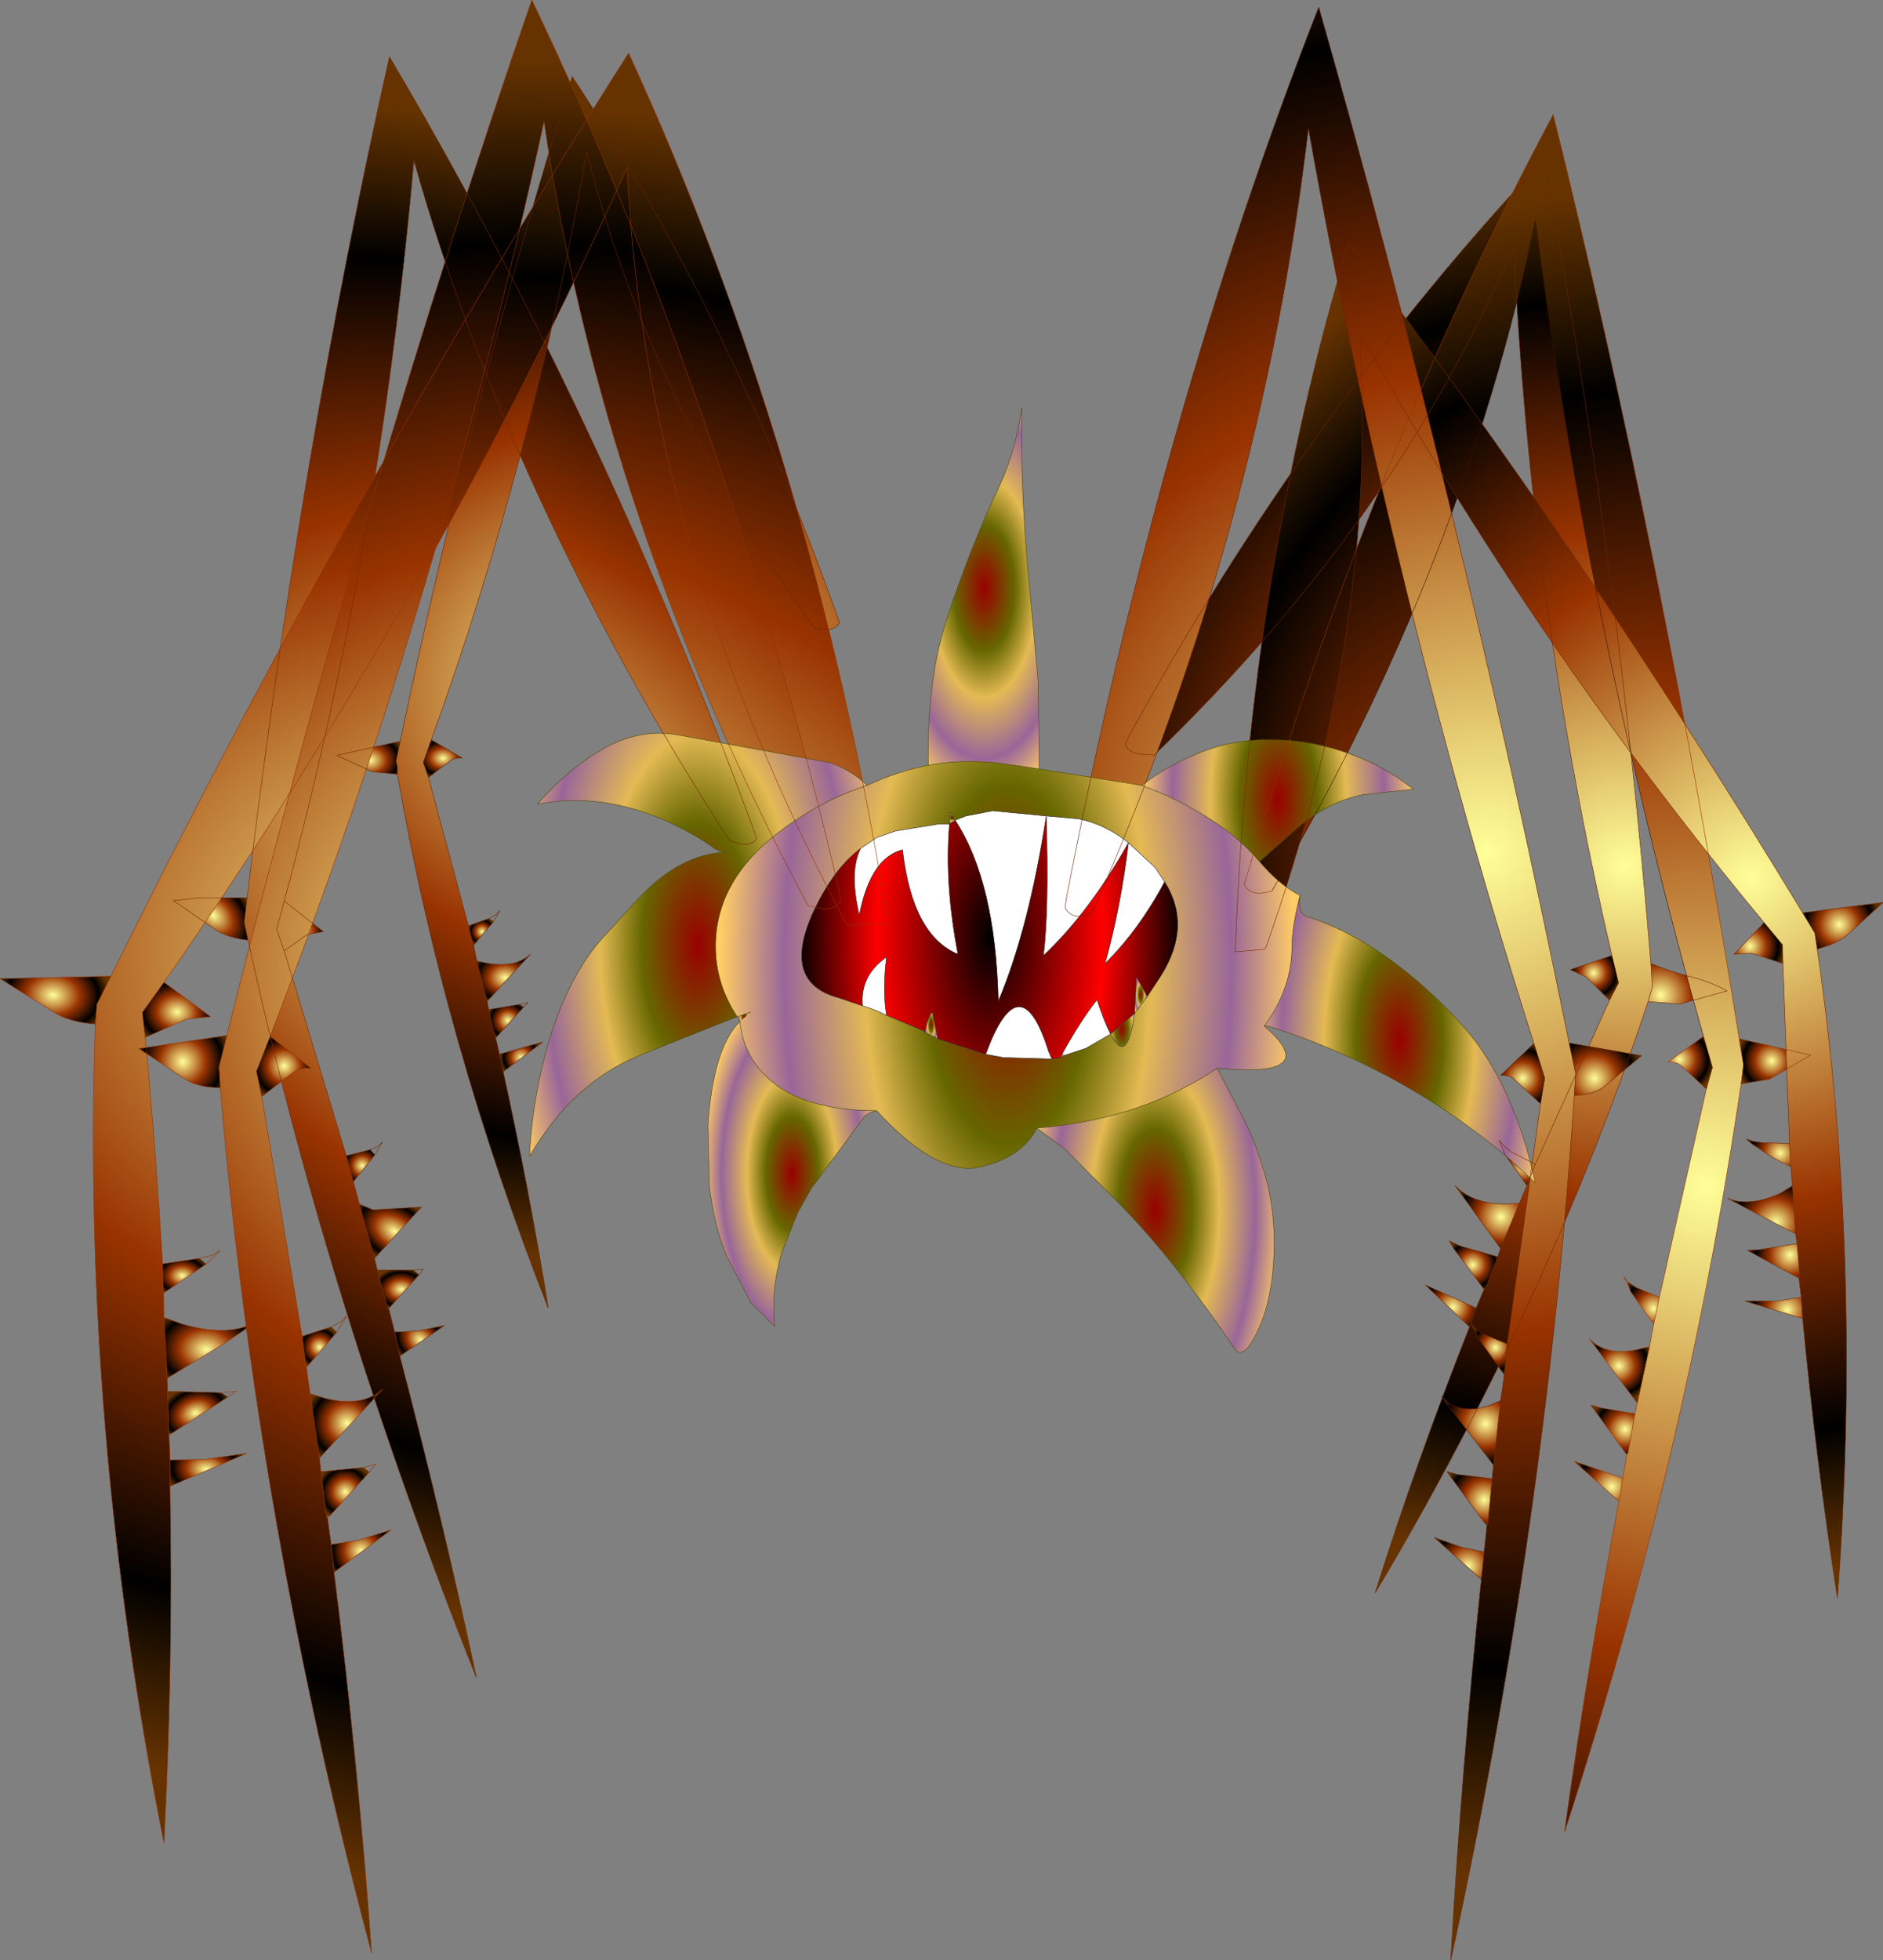 <svg xmlns="http://www.w3.org/2000/svg" viewBox="-0.2 -0.1 200.4 208.5" width="200.4" height="208.5"><rect x="-0.2" y="-0.1" width="200.4" height="208.5" fill="#808080" stroke="none"/><defs><radialGradient gradientUnits="userSpaceOnUse" r="819.2" cx="0" cy="0" spreadMethod="pad" gradientTransform="matrix(.006 .001 .001 .006 22.5 97.25)" id="a"><stop offset="0" stop-color="#ff9"/><stop offset=".431" stop-color="#930"/><stop offset=".737"/><stop offset=".922" stop-color="#630"/></radialGradient><radialGradient gradientUnits="userSpaceOnUse" r="819.2" cx="0" cy="0" spreadMethod="pad" gradientTransform="matrix(.004 0 .001 .004 31.75 98.6)" id="b"><stop offset="0" stop-color="#ff9"/><stop offset=".431" stop-color="#930"/><stop offset=".737"/><stop offset=".922" stop-color="#630"/></radialGradient><radialGradient gradientUnits="userSpaceOnUse" r="819.2" cx="0" cy="0" spreadMethod="pad" gradientTransform="matrix(.003 0 0 .003 38.35 123.9)" id="c"><stop offset="0" stop-color="#ff9"/><stop offset=".431" stop-color="#930"/><stop offset=".737"/><stop offset=".922" stop-color="#630"/></radialGradient><radialGradient gradientUnits="userSpaceOnUse" r="819.2" cx="0" cy="0" spreadMethod="pad" gradientTransform="matrix(.006 .001 .001 .005 41.8 130.9)" id="d"><stop offset="0" stop-color="#ff9"/><stop offset=".431" stop-color="#930"/><stop offset=".737"/><stop offset=".922" stop-color="#630"/></radialGradient><radialGradient gradientUnits="userSpaceOnUse" r="819.2" cx="0" cy="0" spreadMethod="pad" gradientTransform="matrix(.004 0 0 .003 42.5 137.05)" id="e"><stop offset="0" stop-color="#ff9"/><stop offset=".431" stop-color="#930"/><stop offset=".737"/><stop offset=".922" stop-color="#630"/></radialGradient><radialGradient gradientUnits="userSpaceOnUse" r="819.2" cx="0" cy="0" spreadMethod="pad" gradientTransform="matrix(.004 0 .001 .004 44.55 142.45)" id="f"><stop offset="0" stop-color="#ff9"/><stop offset=".431" stop-color="#930"/><stop offset=".737"/><stop offset=".922" stop-color="#630"/></radialGradient><radialGradient gradientUnits="userSpaceOnUse" r="819.2" cx="0" cy="0" spreadMethod="pad" gradientTransform="matrix(.11 .011 .015 .108 52.95 92.9)" id="g"><stop offset="0" stop-color="#ff9"/><stop offset=".431" stop-color="#930"/><stop offset=".737"/><stop offset=".922" stop-color="#630"/></radialGradient><radialGradient gradientUnits="userSpaceOnUse" r="819.2" cx="0" cy="0" spreadMethod="pad" gradientTransform="matrix(.093 -.007 .006 .08 65.5 73.1)" id="h"><stop offset="0" stop-color="#ff9"/><stop offset=".431" stop-color="#930"/><stop offset=".737"/><stop offset=".922" stop-color="#630"/></radialGradient><radialGradient gradientUnits="userSpaceOnUse" r="819.2" cx="0" cy="0" spreadMethod="pad" gradientTransform="matrix(.005 0 0 .004 39.2 80.75)" id="i"><stop offset="0" stop-color="#ff9"/><stop offset=".431" stop-color="#930"/><stop offset=".737"/><stop offset=".922" stop-color="#630"/></radialGradient><radialGradient gradientUnits="userSpaceOnUse" r="819.2" cx="0" cy="0" spreadMethod="pad" gradientTransform="matrix(.004 0 0 .003 46.95 80.55)" id="j"><stop offset="0" stop-color="#ff9"/><stop offset=".431" stop-color="#930"/><stop offset=".737"/><stop offset=".922" stop-color="#630"/></radialGradient><radialGradient gradientUnits="userSpaceOnUse" r="819.2" cx="0" cy="0" spreadMethod="pad" gradientTransform="matrix(.002 0 0 .002 51.1 99)" id="k"><stop offset="0" stop-color="#ff9"/><stop offset=".431" stop-color="#930"/><stop offset=".737"/><stop offset=".922" stop-color="#630"/></radialGradient><radialGradient gradientUnits="userSpaceOnUse" r="819.2" cx="0" cy="0" spreadMethod="pad" gradientTransform="matrix(.005 0 0 .004 53.55 103.9)" id="l"><stop offset="0" stop-color="#ff9"/><stop offset=".431" stop-color="#930"/><stop offset=".737"/><stop offset=".922" stop-color="#630"/></radialGradient><radialGradient gradientUnits="userSpaceOnUse" r="819.2" cx="0" cy="0" spreadMethod="pad" gradientTransform="matrix(.003 0 0 .003 55.25 112.4)" id="m"><stop offset="0" stop-color="#ff9"/><stop offset=".431" stop-color="#930"/><stop offset=".737"/><stop offset=".922" stop-color="#630"/></radialGradient><radialGradient gradientUnits="userSpaceOnUse" r="819.2" cx="0" cy="0" spreadMethod="pad" gradientTransform="matrix(.003 0 0 .003 53.85 108.45)" id="n"><stop offset="0" stop-color="#ff9"/><stop offset=".431" stop-color="#930"/><stop offset=".737"/><stop offset=".922" stop-color="#630"/></radialGradient><radialGradient gradientUnits="userSpaceOnUse" r="819.2" cx="0" cy="0" spreadMethod="pad" gradientTransform="matrix(.159 .015 -.018 .119 52.25 101.7)" id="o"><stop offset="0" stop-color="#ff9"/><stop offset=".431" stop-color="#930"/><stop offset=".737"/><stop offset=".922" stop-color="#630"/></radialGradient><radialGradient gradientUnits="userSpaceOnUse" r="819.2" cx="0" cy="0" spreadMethod="pad" gradientTransform="matrix(.008 .001 -.001 .006 5.45 105.75)" id="p"><stop offset="0" stop-color="#ff9"/><stop offset=".431" stop-color="#930"/><stop offset=".737"/><stop offset=".922" stop-color="#630"/></radialGradient><radialGradient gradientUnits="userSpaceOnUse" r="819.2" cx="0" cy="0" spreadMethod="pad" gradientTransform="matrix(.006 .001 -.001 .005 18.65 107.55)" id="q"><stop offset="0" stop-color="#ff9"/><stop offset=".431" stop-color="#930"/><stop offset=".737"/><stop offset=".922" stop-color="#630"/></radialGradient><radialGradient gradientUnits="userSpaceOnUse" r="819.2" cx="0" cy="0" spreadMethod="pad" gradientTransform="matrix(.008 .001 -.001 .006 21.75 143.45)" id="r"><stop offset="0" stop-color="#ff9"/><stop offset=".431" stop-color="#930"/><stop offset=".737"/><stop offset=".922" stop-color="#630"/></radialGradient><radialGradient gradientUnits="userSpaceOnUse" r="819.2" cx="0" cy="0" spreadMethod="pad" gradientTransform="matrix(.004 0 0 .003 19.2 135.6)" id="s"><stop offset="0" stop-color="#ff9"/><stop offset=".431" stop-color="#930"/><stop offset=".737"/><stop offset=".922" stop-color="#630"/></radialGradient><radialGradient gradientUnits="userSpaceOnUse" r="819.2" cx="0" cy="0" spreadMethod="pad" gradientTransform="matrix(.005 0 -.001 .004 20.6 150.2)" id="t"><stop offset="0" stop-color="#ff9"/><stop offset=".431" stop-color="#930"/><stop offset=".737"/><stop offset=".922" stop-color="#630"/></radialGradient><radialGradient gradientUnits="userSpaceOnUse" r="819.2" cx="0" cy="0" spreadMethod="pad" gradientTransform="matrix(.006 .001 -.001 .004 21.75 156.2)" id="u"><stop offset="0" stop-color="#ff9"/><stop offset=".431" stop-color="#930"/><stop offset=".737"/><stop offset=".922" stop-color="#630"/></radialGradient><radialGradient gradientUnits="userSpaceOnUse" r="819.2" cx="0" cy="0" spreadMethod="pad" gradientTransform="matrix(.1 0 0 .1 172.7 92)" id="v"><stop offset="0" stop-color="#ff9"/><stop offset=".431" stop-color="#930"/><stop offset=".737"/><stop offset=".922" stop-color="#630"/></radialGradient><radialGradient gradientUnits="userSpaceOnUse" r="819.2" cx="0" cy="0" spreadMethod="pad" gradientTransform="matrix(.009 0 0 .009 176.55 105.75)" id="w"><stop offset="0" stop-color="#ff9"/><stop offset=".431" stop-color="#930"/><stop offset=".737"/><stop offset=".922" stop-color="#630"/></radialGradient><radialGradient gradientUnits="userSpaceOnUse" r="819.2" cx="0" cy="0" spreadMethod="pad" gradientTransform="matrix(.004 0 0 .004 169.4 103.4)" id="x"><stop offset="0" stop-color="#ff9"/><stop offset=".431" stop-color="#930"/><stop offset=".737"/><stop offset=".922" stop-color="#630"/></radialGradient><radialGradient gradientUnits="userSpaceOnUse" r="819.2" cx="0" cy="0" spreadMethod="pad" gradientTransform="matrix(.004 0 0 .004 161.95 124)" id="y"><stop offset="0" stop-color="#ff9"/><stop offset=".431" stop-color="#930"/><stop offset=".737"/><stop offset=".922" stop-color="#630"/></radialGradient><radialGradient gradientUnits="userSpaceOnUse" r="819.2" cx="0" cy="0" spreadMethod="pad" gradientTransform="matrix(.007 0 0 .007 159.55 129.35)" id="z"><stop offset="0" stop-color="#ff9"/><stop offset=".431" stop-color="#930"/><stop offset=".737"/><stop offset=".922" stop-color="#630"/></radialGradient><radialGradient gradientUnits="userSpaceOnUse" r="819.2" cx="0" cy="0" spreadMethod="pad" gradientTransform="matrix(.004 0 0 .004 156.55 134.45)" id="A"><stop offset="0" stop-color="#ff9"/><stop offset=".431" stop-color="#930"/><stop offset=".737"/><stop offset=".922" stop-color="#630"/></radialGradient><radialGradient gradientUnits="userSpaceOnUse" r="819.2" cx="0" cy="0" spreadMethod="pad" gradientTransform="matrix(.005 0 0 .005 154.45 138.95)" id="B"><stop offset="0" stop-color="#ff9"/><stop offset=".431" stop-color="#930"/><stop offset=".737"/><stop offset=".922" stop-color="#630"/></radialGradient><radialGradient gradientUnits="userSpaceOnUse" r="819.2" cx="0" cy="0" spreadMethod="pad" gradientTransform="matrix(.141 0 0 .141 181.35 126.1)" id="C"><stop offset="0" stop-color="#ff9"/><stop offset=".431" stop-color="#930"/><stop offset=".737"/><stop offset=".922" stop-color="#630"/></radialGradient><radialGradient gradientUnits="userSpaceOnUse" r="819.2" cx="0" cy="0" spreadMethod="pad" gradientTransform="matrix(.005 0 0 .005 178.55 112.6)" id="D"><stop offset="0" stop-color="#ff9"/><stop offset=".431" stop-color="#930"/><stop offset=".737"/><stop offset=".922" stop-color="#630"/></radialGradient><radialGradient gradientUnits="userSpaceOnUse" r="819.2" cx="0" cy="0" spreadMethod="pad" gradientTransform="matrix(.005 0 0 .005 188.35 112.75)" id="E"><stop offset="0" stop-color="#ff9"/><stop offset=".431" stop-color="#930"/><stop offset=".737"/><stop offset=".922" stop-color="#630"/></radialGradient><radialGradient gradientUnits="userSpaceOnUse" r="819.2" cx="0" cy="0" spreadMethod="pad" gradientTransform="matrix(.005 0 0 .005 175.8 139.1)" id="F"><stop offset="0" stop-color="#ff9"/><stop offset=".431" stop-color="#930"/><stop offset=".737"/><stop offset=".922" stop-color="#630"/></radialGradient><radialGradient gradientUnits="userSpaceOnUse" r="819.2" cx="0" cy="0" spreadMethod="pad" gradientTransform="matrix(.005 0 0 .005 172.1 145.2)" id="G"><stop offset="0" stop-color="#ff9"/><stop offset=".431" stop-color="#930"/><stop offset=".737"/><stop offset=".922" stop-color="#630"/></radialGradient><radialGradient gradientUnits="userSpaceOnUse" r="819.2" cx="0" cy="0" spreadMethod="pad" gradientTransform="matrix(.005 0 0 .005 172.75 151.95)" id="H"><stop offset="0" stop-color="#ff9"/><stop offset=".431" stop-color="#930"/><stop offset=".737"/><stop offset=".922" stop-color="#630"/></radialGradient><radialGradient gradientUnits="userSpaceOnUse" r="819.2" cx="0" cy="0" spreadMethod="pad" gradientTransform="matrix(.006 0 0 .006 171.35 158.05)" id="I"><stop offset="0" stop-color="#ff9"/><stop offset=".431" stop-color="#930"/><stop offset=".737"/><stop offset=".922" stop-color="#630"/></radialGradient><radialGradient gradientUnits="userSpaceOnUse" r="819.2" cx="0" cy="0" spreadMethod="pad" gradientTransform="matrix(-.114 .028 .023 .091 161.95 99.6)" id="J"><stop offset="0" stop-color="#ff9"/><stop offset=".431" stop-color="#930"/><stop offset=".737"/><stop offset=".922" stop-color="#630"/></radialGradient><radialGradient gradientUnits="userSpaceOnUse" r="819.2" cx="0" cy="0" spreadMethod="pad" gradientTransform="matrix(.098 0 0 .098 186.15 93.2)" id="K"><stop offset="0" stop-color="#ff9"/><stop offset=".431" stop-color="#930"/><stop offset=".737"/><stop offset=".922" stop-color="#630"/></radialGradient><radialGradient gradientUnits="userSpaceOnUse" r="819.2" cx="0" cy="0" spreadMethod="pad" gradientTransform="matrix(.006 0 0 .006 190 139.25)" id="L"><stop offset="0" stop-color="#ff9"/><stop offset=".431" stop-color="#930"/><stop offset=".737"/><stop offset=".922" stop-color="#630"/></radialGradient><radialGradient gradientUnits="userSpaceOnUse" r="819.2" cx="0" cy="0" spreadMethod="pad" gradientTransform="matrix(.006 0 0 .006 190.3 133.4)" id="M"><stop offset="0" stop-color="#ff9"/><stop offset=".431" stop-color="#930"/><stop offset=".737"/><stop offset=".922" stop-color="#630"/></radialGradient><radialGradient gradientUnits="userSpaceOnUse" r="819.2" cx="0" cy="0" spreadMethod="pad" gradientTransform="matrix(.007 0 0 .007 188.8 129.9)" id="N"><stop offset="0" stop-color="#ff9"/><stop offset=".431" stop-color="#930"/><stop offset=".737"/><stop offset=".922" stop-color="#630"/></radialGradient><radialGradient gradientUnits="userSpaceOnUse" r="819.2" cx="0" cy="0" spreadMethod="pad" gradientTransform="matrix(.005 0 0 .005 189.25 122.55)" id="O"><stop offset="0" stop-color="#ff9"/><stop offset=".431" stop-color="#930"/><stop offset=".737"/><stop offset=".922" stop-color="#630"/></radialGradient><radialGradient gradientUnits="userSpaceOnUse" r="819.2" cx="0" cy="0" spreadMethod="pad" gradientTransform="matrix(.006 0 0 .006 195.55 98.25)" id="P"><stop offset="0" stop-color="#ff9"/><stop offset=".431" stop-color="#930"/><stop offset=".737"/><stop offset=".922" stop-color="#630"/></radialGradient><radialGradient gradientUnits="userSpaceOnUse" r="819.2" cx="0" cy="0" spreadMethod="pad" gradientTransform="matrix(.005 0 0 .005 186.05 100.55)" id="Q"><stop offset="0" stop-color="#ff9"/><stop offset=".431" stop-color="#930"/><stop offset=".737"/><stop offset=".922" stop-color="#630"/></radialGradient><radialGradient gradientUnits="userSpaceOnUse" r="819.2" cx="0" cy="0" spreadMethod="pad" gradientTransform="matrix(-.105 0 0 .129 140.35 104.55)" id="R"><stop offset="0" stop-color="#ff9"/><stop offset=".431" stop-color="#930"/><stop offset=".737"/><stop offset=".922" stop-color="#630"/></radialGradient><radialGradient gradientUnits="userSpaceOnUse" r="819.2" cx="0" cy="0" spreadMethod="pad" gradientTransform="matrix(.144 0 0 .144 158.05 90.5)" id="S"><stop offset="0" stop-color="#ff9"/><stop offset=".431" stop-color="#930"/><stop offset=".737"/><stop offset=".922" stop-color="#630"/></radialGradient><radialGradient gradientUnits="userSpaceOnUse" r="819.2" cx="0" cy="0" spreadMethod="pad" gradientTransform="matrix(.005 0 0 .005 161.85 114.6)" id="T"><stop offset="0" stop-color="#ff9"/><stop offset=".431" stop-color="#930"/><stop offset=".737"/><stop offset=".922" stop-color="#630"/></radialGradient><radialGradient gradientUnits="userSpaceOnUse" r="819.2" cx="0" cy="0" spreadMethod="pad" gradientTransform="matrix(.007 0 0 .007 169.5 114.6)" id="U"><stop offset="0" stop-color="#ff9"/><stop offset=".431" stop-color="#930"/><stop offset=".737"/><stop offset=".922" stop-color="#630"/></radialGradient><radialGradient gradientUnits="userSpaceOnUse" r="819.2" cx="0" cy="0" spreadMethod="pad" gradientTransform="matrix(.004 0 0 .004 158.95 143.25)" id="V"><stop offset="0" stop-color="#ff9"/><stop offset=".431" stop-color="#930"/><stop offset=".737"/><stop offset=".922" stop-color="#630"/></radialGradient><radialGradient gradientUnits="userSpaceOnUse" r="819.2" cx="0" cy="0" spreadMethod="pad" gradientTransform="matrix(.007 0 0 .007 157.9 151.35)" id="W"><stop offset="0" stop-color="#ff9"/><stop offset=".431" stop-color="#930"/><stop offset=".737"/><stop offset=".922" stop-color="#630"/></radialGradient><radialGradient gradientUnits="userSpaceOnUse" r="819.2" cx="0" cy="0" spreadMethod="pad" gradientTransform="matrix(.006 0 0 .006 157.75 159.45)" id="X"><stop offset="0" stop-color="#ff9"/><stop offset=".431" stop-color="#930"/><stop offset=".737"/><stop offset=".922" stop-color="#630"/></radialGradient><radialGradient gradientUnits="userSpaceOnUse" r="819.2" cx="0" cy="0" spreadMethod="pad" gradientTransform="matrix(.006 0 0 .006 156.05 166.5)" id="Y"><stop offset="0" stop-color="#ff9"/><stop offset=".431" stop-color="#930"/><stop offset=".737"/><stop offset=".922" stop-color="#630"/></radialGradient><radialGradient gradientUnits="userSpaceOnUse" r="819.2" cx="0" cy="0" spreadMethod="pad" gradientTransform="matrix(.128 0 0 .129 56.15 103.75)" id="Z"><stop offset="0" stop-color="#ff9"/><stop offset=".431" stop-color="#930"/><stop offset=".737"/><stop offset=".922" stop-color="#630"/></radialGradient><radialGradient gradientUnits="userSpaceOnUse" r="819.2" cx="0" cy="0" spreadMethod="pad" gradientTransform="matrix(.006 0 0 .006 36.7 151.3)" id="aa"><stop offset="0" stop-color="#ff9"/><stop offset=".431" stop-color="#930"/><stop offset=".737"/><stop offset=".922" stop-color="#630"/></radialGradient><radialGradient gradientUnits="userSpaceOnUse" r="819.2" cx="0" cy="0" spreadMethod="pad" gradientTransform="matrix(.004 0 0 .004 36.55 158.6)" id="ab"><stop offset="0" stop-color="#ff9"/><stop offset=".431" stop-color="#930"/><stop offset=".737"/><stop offset=".922" stop-color="#630"/></radialGradient><radialGradient gradientUnits="userSpaceOnUse" r="819.2" cx="0" cy="0" spreadMethod="pad" gradientTransform="matrix(.005 0 0 .005 38.2 164.9)" id="ac"><stop offset="0" stop-color="#ff9"/><stop offset=".431" stop-color="#930"/><stop offset=".737"/><stop offset=".922" stop-color="#630"/></radialGradient><radialGradient gradientUnits="userSpaceOnUse" r="819.2" cx="0" cy="0" spreadMethod="pad" gradientTransform="matrix(.005 0 0 .005 30.05 113.3)" id="ad"><stop offset="0" stop-color="#ff9"/><stop offset=".431" stop-color="#930"/><stop offset=".737"/><stop offset=".922" stop-color="#630"/></radialGradient><radialGradient gradientUnits="userSpaceOnUse" r="819.2" cx="0" cy="0" spreadMethod="pad" gradientTransform="matrix(.007 0 0 .007 19.25 112.85)" id="ae"><stop offset="0" stop-color="#ff9"/><stop offset=".431" stop-color="#930"/><stop offset=".737"/><stop offset=".922" stop-color="#630"/></radialGradient><radialGradient gradientUnits="userSpaceOnUse" r="819.2" cx="0" cy="0" spreadMethod="pad" gradientTransform="matrix(.003 0 0 .003 33.8 143.2)" id="af"><stop offset="0" stop-color="#ff9"/><stop offset=".431" stop-color="#930"/><stop offset=".737"/><stop offset=".922" stop-color="#630"/></radialGradient><radialGradient gradientUnits="userSpaceOnUse" r="819.2" cx="0" cy="0" spreadMethod="pad" gradientTransform="matrix(.014 0 0 .029 104.55 62.45)" id="ag"><stop offset="0" stop-color="#900"/><stop offset=".282" stop-color="#660"/><stop offset=".49" stop-color="#E4BA54"/><stop offset=".765" stop-color="#969"/><stop offset=".98" stop-color="#fc6"/></radialGradient><radialGradient gradientUnits="userSpaceOnUse" r="819.2" cx="0" cy="0" spreadMethod="pad" gradientTransform="matrix(.018 0 0 .039 135.85 85)" id="ah"><stop offset="0" stop-color="#900"/><stop offset=".282" stop-color="#660"/><stop offset=".49" stop-color="#E4BA54"/><stop offset=".765" stop-color="#969"/><stop offset=".98" stop-color="#fc6"/></radialGradient><radialGradient gradientUnits="userSpaceOnUse" r="819.2" cx="0" cy="0" spreadMethod="pad" gradientTransform="matrix(.038 0 0 .083 107.05 102.55)" id="ai"><stop offset="0" stop-color="#900"/><stop offset=".282" stop-color="#660"/><stop offset=".49" stop-color="#E4BA54"/><stop offset=".765" stop-color="#969"/><stop offset=".98" stop-color="#fc6"/></radialGradient><radialGradient gradientUnits="userSpaceOnUse" r="819.2" cx="0" cy="0" spreadMethod="pad" gradientTransform="matrix(.025 0 0 .054 105.15 99.55)" id="aj"><stop offset="0"/><stop offset=".588" stop-color="#f00"/><stop offset="1"/></radialGradient><radialGradient gradientUnits="userSpaceOnUse" r="819.2" cx="0" cy="0" spreadMethod="pad" gradientTransform="matrix(.001 0 0 .001 101.15 86.85)" id="ak"><stop offset="0" stop-color="#900"/><stop offset=".282" stop-color="#660"/><stop offset=".49" stop-color="#E4BA54"/><stop offset=".765" stop-color="#969"/><stop offset=".98" stop-color="#fc6"/></radialGradient><radialGradient gradientUnits="userSpaceOnUse" r="819.2" cx="0" cy="0" spreadMethod="pad" gradientTransform="matrix(.001 0 0 .003 121.2 105.7)" id="al"><stop offset="0" stop-color="#900"/><stop offset=".282" stop-color="#660"/><stop offset=".49" stop-color="#E4BA54"/><stop offset=".765" stop-color="#969"/><stop offset=".98" stop-color="#fc6"/></radialGradient><radialGradient gradientUnits="userSpaceOnUse" r="819.2" cx="0" cy="0" spreadMethod="pad" gradientTransform="matrix(.02 0 0 .044 148.75 110.55)" id="am"><stop offset="0" stop-color="#900"/><stop offset=".282" stop-color="#660"/><stop offset=".49" stop-color="#E4BA54"/><stop offset=".765" stop-color="#969"/><stop offset=".98" stop-color="#fc6"/></radialGradient><radialGradient gradientUnits="userSpaceOnUse" r="819.2" cx="0" cy="0" spreadMethod="pad" gradientTransform="matrix(.017 0 0 .037 122.75 128.6)" id="an"><stop offset="0" stop-color="#900"/><stop offset=".282" stop-color="#660"/><stop offset=".49" stop-color="#E4BA54"/><stop offset=".765" stop-color="#969"/><stop offset=".98" stop-color="#fc6"/></radialGradient><radialGradient gradientUnits="userSpaceOnUse" r="819.2" cx="0" cy="0" spreadMethod="pad" gradientTransform="matrix(.003 0 0 .007 119.2 109.4)" id="ao"><stop offset="0" stop-color="#900"/><stop offset=".282" stop-color="#660"/><stop offset=".49" stop-color="#E4BA54"/><stop offset=".765" stop-color="#969"/><stop offset=".98" stop-color="#fc6"/></radialGradient><radialGradient gradientUnits="userSpaceOnUse" r="819.2" cx="0" cy="0" spreadMethod="pad" gradientTransform="matrix(.004 0 0 .008 115.3 109.25)" id="ap"><stop offset="0" stop-color="#900"/><stop offset=".282" stop-color="#660"/><stop offset=".49" stop-color="#E4BA54"/><stop offset=".765" stop-color="#969"/><stop offset=".98" stop-color="#fc6"/></radialGradient><radialGradient gradientUnits="userSpaceOnUse" r="819.2" cx="0" cy="0" spreadMethod="pad" gradientTransform="matrix(.026 0 0 .056 74.1 100.4)" id="aq"><stop offset="0" stop-color="#900"/><stop offset=".282" stop-color="#660"/><stop offset=".49" stop-color="#E4BA54"/><stop offset=".765" stop-color="#969"/><stop offset=".98" stop-color="#fc6"/></radialGradient><radialGradient gradientUnits="userSpaceOnUse" r="819.2" cx="0" cy="0" spreadMethod="pad" gradientTransform="matrix(.001 0 0 .003 98.9 108.9)" id="ar"><stop offset="0" stop-color="#900"/><stop offset=".282" stop-color="#660"/><stop offset=".49" stop-color="#E4BA54"/><stop offset=".765" stop-color="#969"/><stop offset=".98" stop-color="#fc6"/></radialGradient><radialGradient gradientUnits="userSpaceOnUse" r="819.2" cx="0" cy="0" spreadMethod="pad" gradientTransform="matrix(.012 0 0 .026 84.1 124.75)" id="as"><stop offset="0" stop-color="#900"/><stop offset=".282" stop-color="#660"/><stop offset=".49" stop-color="#E4BA54"/><stop offset=".765" stop-color="#969"/><stop offset=".98" stop-color="#fc6"/></radialGradient><radialGradient gradientUnits="userSpaceOnUse" r="819.2" cx="0" cy="0" spreadMethod="pad" gradientTransform="matrix(.001 0 0 .002 79 108.05)" id="at"><stop offset="0" stop-color="#900"/><stop offset=".282" stop-color="#660"/><stop offset=".49" stop-color="#E4BA54"/><stop offset=".765" stop-color="#969"/><stop offset=".98" stop-color="#fc6"/></radialGradient></defs><path fill="url(#a)" d="M26.2 99.9q-1.95-.2-3.3-1l-4.65-3.2 2.95-.3h4.9l-.3 2.65.4 1.85"/><path fill="url(#b)" d="M30.05 95.75L34.2 99l-1.7.3-2.45 1.75-.8-2.3.8-3"/><path fill="url(#c)" d="M36.65 122.85l2.55-.65.5.55-2.3 2.85-.75-2.75"/><path fill="url(#d)" d="M38.05 128l1.45.6 5.15-.3-5 5.45-1.6-5.75"/><path fill="url(#e)" d="M39.95 135h3.85l.6.5-3.15 3.5-.2.05-1.1-4.05"/><path fill="url(#f)" d="M41.8 141.6l2.4-.1 2.9-.6-4.75 3.25-.55-2.55"/><path fill="url(#g)" d="M41.8 141.6l.55 2.55q4.5 17.15 8.15 34.2Q34.65 138.6 26.2 99.9l-.4-1.85.3-2.65q5.7-47.7 15.15-89.45Q63.7 43.8 80 88.15l.3.95q-.6 1.05-2.65.3l-.25-.15q-23.45-36.3-33.55-72.3-3.6 41-13.8 78.8l-.8 3 .8 2.3 6.6 21.8.75 2.75.65 2.4 1.6 5.75.3 1.25 1.1 4.05.15.15.6 2.4"/><path fill="url(#h)" d="M42.4 78.75q7.8-37.25 18.3-70.7 17 25.75 28.25 57.55l.2.55q-.6 1-2.35.65h-.25Q68.7 42.25 62.25 16 56.7 48.1 45.7 78.6l-.85 2.4.55 1.6 4.25 15.8.55 2.05.35 1.7 1.1 4.25.15.9.7 2.95.05.05.4 1.75.4 1.85q2.75 12.45 4.8 25.15-11.1-28.2-16.05-56.8v-.7l-.15-.7.45-2.1"/><path fill="url(#i)" d="M42.4 78.75l-.45 2.1.15.7v.7L39.4 82l-3.75-1.75 6.75-1.5"/><path fill="url(#j)" d="M45.4 82.6l-.55-1.6.85-2.4 3.3 1.95q-.9-.1-1.45.4L45.4 82.6"/><path fill="url(#k)" d="M50.2 100.45l-.55-2.05 2.2-.8.5.3-2.15 2.55"/><path fill="url(#l)" d="M51.65 106.4l-1.1-4.25 1.3.25q2.85.45 4.4-1l-4.6 5"/><path fill="url(#m)" d="M53.35 113.9l-.4-1.85 4.6-1.3-4.2 3.15"/><path fill="url(#n)" d="M52.5 110.25l-.7-2.95 3.3-.55.45.25-2.85 3.15-.2.1"/><path fill="url(#o)" d="M11.6 103.75Q37.5 51.4 66.7 5.55q19.45 42.25 27.45 91.6l.1 1-4.1.15-.3-.15Q68.3 57.65 66.55 17.7q-20.35 45.15-49.3 86.7l-2.3 3.2.3 2.65q1.15 12.05 1.85 24.1l.1 3.1.05 2.6.35 6.45.05 1.4.1 4.55.05.15.1 2.6v2.8q.35 18.95-.65 37.95-8.8-44.2-7.3-87.1l.15-2.1 1.5-3"/><path fill="url(#p)" d="M11.6 103.75l-1.5 3-.15 2.1q-2.85-.25-4.35-1.25L-.2 104l11.8-.25"/><path fill="url(#q)" d="M15.25 110.25l-.3-2.65 2.3-3.2 4.95 3.65-2.55.25-4.4 1.95"/><path fill="url(#r)" d="M17.6 146.5l-.35-6.45 1.95.7q4.75 1.4 7.75-.15l-3.35 2.25-6 3.65"/><path fill="url(#s)" d="M17.2 137.45l-.1-3.1 3.95-.6.7.6-4.55 3.1"/><path fill="url(#t)" d="M17.75 152.45l-.1-4.55 5.7.15.7.45-5.95 3.85-.35.1"/><path fill="url(#u)" d="M17.9 158v-2.8l3.6-.05 4.55-.65-8.15 3.5"/><path fill="url(#v)" d="M175.5 102.4l.15 2.5-.45 1.55q-10.7 32.25-29.05 62.9 4.5-14.3 10.05-28.3l.7-2 .85-2 .15-.05 1.3-3.4.3-.9 2-4.8.8-1.9.9-2.25 7.9-17.45.95-1.85-.7-2.9q-8.7-37.45-10.45-75.6-12.25 29.15-38.3 54.3l-.4-.1q-2.15.15-2.65-1.05l.3-.7q19.05-34.75 44.25-61.55 7.7 40.8 11.4 85.55"/><path fill="url(#w)" d="M175.5 102.4q2.45 1 5 1.6 1.85.6 3.1 1.3l-5 1.4-3.4-.25.45-1.55-.15-2.5"/><path fill="url(#x)" d="M171.35 101.55l.7 2.9-.95 1.85-2.45-2.45-1.7-.8 4.4-1.5"/><path fill="url(#y)" d="M163.2 123.75l-.9 2.25-2.35-3.3-.3-.75.25-.1.75.6 2.55 1.3"/><path fill="url(#z)" d="M161.5 127.9l-2 4.8-4.85-6.7q1.7 1.9 5.3 2l1.55-.1"/><path fill="url(#A)" d="M159.2 133.6l-1.3 3.4-.15.05-3.25-4.35-.45-.8 1.15.55 4 1.15"/><path fill="url(#B)" d="M156.9 139.05l-.7 2-4.7-4.45 5.4 2.45"/><path fill="url(#C)" d="M184.9 110.4l.45 2.8-.25 2q-5.9 40-18.8 79.6 2.45-17.65 5.8-35.2l.4-2.45.45-2.55.1-.1.75-4.2.25-1.15 1.3-6 .45-2.4.6-2.85 5-22.15.65-2.3-.95-3.3q-12.05-42.3-17.9-86.8Q155.6 60 135.15 94.7l-.25.05q-2 .55-2.7-.75l.3-.9q13.1-44.6 32.6-81 11.5 46.3 19.8 98.3"/><path fill="url(#D)" d="M181.1 110.15l.95 3.3-.65 2.3-2.45-2.3q-.6-.6-1.6-.6l3.75-2.7"/><path fill="url(#E)" d="M185.1 115.2l.25-2-.45-2.8 7.6 1.75-4.4 2.55-3 .5"/><path fill="url(#F)" d="M176.4 137.9l-.6 2.85-2.45-3.45-.3-.8-.05-.1.1-.1.8.55 2.5 1.05"/><path fill="url(#G)" d="M175.35 143.15l-1.3 6-5.1-6.85q1.7 1.85 4.95 1.2l1.45-.35"/><path fill="url(#H)" d="M173.8 150.3l-.75 4.2-.1.1-.15-.15-3.7-5.1 1 .3 3.7.65"/><path fill="url(#I)" d="M172.5 157.15l-.4 2.45-4.75-4.25 5.15 1.8"/><path fill="url(#J)" d="M191.25 135.85l-.2-.1h.3l-.1.1"/><path fill="url(#K)" d="M191.25 135.85l.1-.1-.3-3.55-.15-1.05-.35-5.1-.15-2.05-.15-2.45-.7-19.15-.05-2-1.95-2.35q-24.5-29.5-43.05-62.8 2.1 31.45-10 65.5l-.3.15-3 .25.1-.75q1.45-39.55 12.05-74.7 25 32.85 48.3 71.3l1.3 2.15.25 1.7q4.85 33.45 2.15 69.05-2.3-14.75-3.7-29.75l-.15-2.25-.25-2.05"/><path fill="url(#L)" d="M191.65 140.15l-6.15-1.85h3.4l2.6-.4.15 2.25"/><path fill="url(#M)" d="M191.05 135.75l-5.3-2.85 1.2-.05 4.1-.65.3 3.55h-.3"/><path fill="url(#N)" d="M190.9 131.15l-7.3-3.8q2.35 1 5.65-.5l1.3-.8.35 5.1"/><path fill="url(#O)" d="M190.4 124q-1.9-.85-3.5-2l-.7-.45-.55-.5.7.25 1 .15 2.9.1.15 2.45"/><path fill="url(#P)" d="M191.65 97l8.55-1.1-3.85 3.5q-1.1.9-3.15 1.45l-.25-1.7-1.3-2.15"/><path fill="url(#Q)" d="M189.55 102.4l-3.3-1.1-1.9.1 3.2-3.35 1.95 2.35.05 2"/><path fill="url(#R)" d="M158.05 162.15l-.25-.25.35.1-.1.15"/><path fill="url(#S)" d="M158.05 162.15l.1-.15.45-4.8.15-1.45.75-6.85.4-2.75.3-3.3 3.55-25.55.45-2.7-1.15-3.7q-15-47.1-24-97.35-5 42.4-23 83.45l-.3.1q-1.85.75-2.6-.65l.15-1.05q10-51.75 26.85-94.75 14.75 51.75 26.65 110.2l.7 3.3-.15 2.25q-3.05 45.9-13.15 92 1.15-20.3 3.25-40.5l.3-2.9.3-2.85"/><path fill="url(#T)" d="M163.75 117.3l-2.65-2.45q-.6-.65-1.6-.55l3.55-3.4 1.15 3.7-.45 2.7"/><path fill="url(#U)" d="M166.8 110.85l7.7 1.35-4.05 3.35q-1.2.85-3.1.85l.15-2.25-.7-3.3"/><path fill="url(#V)" d="M159.9 146.15l-2.7-3.8-.85-1.65.55.6.85.55 2.45 1-.3 3.3"/><path fill="url(#W)" d="M158.75 155.75l-5.55-7.3q1.75 2 5 1l1.3-.55-.75 6.85"/><path fill="url(#X)" d="M157.8 161.9l-4-5.45 1.1.3 3.7.45-.45 4.8-.35-.1"/><path fill="url(#Y)" d="M157.45 167.9l-5-4.45 2.9 1.05 2.4.5-.3 2.9"/><path fill="url(#Z)" d="M23.95 110.05Q38.5 51.65 56.4-.1q20.55 42.95 32.7 94.7l.2 1.1q-.9 1.4-3.2.6l-.3-.05Q63.85 55.15 57.7 12.8 46.8 63 28.55 110.15l-1.45 3.7.55 2.7 4.3 25.5.45 3.3.4 2.8 1 6.85.15 1.45.6 4.75.1.15.4 2.85.3 2.95q2.55 20.2 4 40.5-12.3-46.15-16.1-92.05l-.15-2.2.85-3.35"/><path fill="url(#aa)" d="M33.8 155l-1-6.85 1.6.5q3.95 1 6.15-1L33.8 155"/><path fill="url(#ab)" d="M34.55 161.2l-.6-4.75 4.55-.45.6.5-4.2 4.65-.35.05"/><path fill="url(#ac)" d="M35.35 167.15l-.3-2.95 2.85-.45 3.5-1.1-6.05 4.5"/><path fill="url(#ad)" d="M27.65 116.55l-.55-2.7 1.45-3.7 4.35 3.4q-1.25-.1-2 .5l-3.25 2.5"/><path fill="url(#ae)" d="M23.95 110.05l-.85 3.35.15 2.2q-2.3 0-3.65-.85l-5-3.3 9.35-1.4"/><path fill="url(#af)" d="M32.4 145.35l-.45-3.3 3.1-1 .6.55-3.25 3.75"/><path fill="#fff" d="M91.4 90.15L93.1 89l2-.7 4.65-.75h1.1q-.55 6.3.9 13.85-4.85-2-5.9-11.1-3.4.85-4.6 6.95-1.1-4.7.15-7.1m10.05-3l1.15-.45 2.85-.55 5.7.55 3.4.3q2.85.55 5.35 2.55l2.8 2.6 1.05 1.55q-2.75 5.15-6.35 8.7 1.65-5.85 2.5-12.85-4.2 7.45-9.05 12 .6-4.85.3-14.85-1.85 12-5.1 19.7-.3-12.7-4.6-19.25M118 109.9l-2.6 1.5-2.4.8-.1-.3q1.95-3.5 3.65-5.65.75 2.3 1.45 3.65m-6.25 2.65l-5.15-.15-1.9-.35.45-1.15q3.4-8.2 6.25.85l.35.8m-17.6-4.65q-1.3-.65-2.55-1-.3-3.2 2.55-5.2-.45 3.55 0 6.2"/><path fill="url(#ag)" d="M98.6 81.3q-.2-8.7 1.85-15.2 2.55-7.85 5.8-14.7 1.65-3.6 2.3-8.15-.15 8.85.7 17.85l1.05 11.35.1 9.25-3.7-.55q-4.25-.55-8.1.15"/><path fill="url(#ah)" d="M121.35 83.45q2.5-2 5.35-3.15 4.2-1.85 8.5-1.7 4.45 0 8.8 1.7 3.2 1.15 6.2 3.55l-5.4.6q-3.6.7-6.95 3.55l-4 3.55q-2.1-2.55-5.55-4.7-3.25-2-6.95-3.4"/><path fill="url(#ai)" d="M121.35 83.45q3.7 1.4 6.95 3.4 3.45 2.15 5.55 4.7 2.05 2.45 4.3 3.6-.85 3.4-.85 5.4 0 4.5-2.95 8.5l.4.35q5.6 5.15-5.4 4.15l-1.05.65q-7.75 4.85-18.15 5.7-1.6 3.15-6.1 4.15-4.5 1-10.95-6-6.55 0-10.3-2.45-3.85-2.7-4.25-7.05l1.15-1-1.4.5h-.05q-2.3-3.5-2.3-7.5 0-8 9-13.7 3.3-2.15 7.15-3.4 3.05-1.45 6.5-2.15 3.85-.7 8.1-.15l3.7.55 10.95 1.75m-20.5 4.1h-1.1l-4.65.75-2 .7-1.7 1.15q-2.7 2-4.8 6.25-3.9 8 2.5 9.65l2.5.85q1.25.35 2.55 1l3.95 1.65.15.15 1.35.7 5.1 1.65 1.9.35 5.15.15.95-.15.3-.2 2.4-.8 2.6-1.5q1.75 3.5 2.55-2.2l1.35-1.8 1.45-2.2q3.35-5.3.4-10l-1.05-1.55-2.8-2.6q-2.5-2-5.35-2.55l-3.4-.3-5.7-.55-2.85.55-1.15.45-.55-.85-.05 1.25"/><path fill="url(#aj)" d="M100.85 87.55l.6-.4q4.3 6.55 4.6 19.25 3.25-7.7 5.1-19.7.3 10-.3 14.85 4.85-4.55 9.05-12-.85 7-2.5 12.85 3.6-3.55 6.35-8.7 2.95 4.7-.4 10l-1.45 2.2-1.15-2.05-.2 3.85-2.55 2.2q-.7-1.35-1.45-3.65-1.7 2.15-3.65 5.65l-.2.5-.95.15-.35-.8q-2.85-9.05-6.25-.85l-.45 1.15-5.1-1.65-.6-2.85q-.55.85-.75 2.15l-.15-.15-3.95-1.65q-.45-2.65 0-6.2-2.85 2-2.55 5.2l-2.5-.85q-6.4-1.65-2.5-9.65 2.1-4.25 4.8-6.25-1.25 2.4-.15 7.1 1.2-6.1 4.6-6.95 1.05 9.1 5.9 11.1-1.45-7.55-.9-13.85"/><path fill="url(#ak)" d="M100.85 87.55l.05-1.25.55.85-.6.4"/><path fill="url(#al)" d="M121.9 105.9l-1.35 1.8.2-3.85 1.15 2.05"/><path fill="url(#am)" d="M138.15 95.15q-.3 1.85.75 2.25 4.95 1.6 9.6 5.15 3.8 2.85 7.3 6.85 5.15 6 7.4 16.35-5.85-5.7-13-9.85-7.7-4.5-15.5-6.85h-.35q2.95-4 2.95-8.5 0-2 .85-5.4"/><path fill="url(#an)" d="M129.35 113.55l2.1 4.05q2 3.45 3.25 8.3.9 3.85.65 8-.3 5.4-2.3 8.7-.9 1.55-1.7 1-6.2-9.3-12.75-16l-5.4-5.4-3.05-2.3q10.4-.85 18.15-5.7l1.05-.65"/><path fill="url(#ao)" d="M120.55 107.7q-.8 5.7-2.55 2.2l2.55-2.2"/><path fill="url(#ap)" d="M113 112.2l-.3.2.2-.5.1.3"/><path fill="url(#aq)" d="M78.25 108.05L67.8 112.2q-7 2.85-11.65 10.7.25-4.7 1.2-8.85 1.05-4.8 2.8-8.5 1.55-3.3 3.5-5.55l3.9-4.3q4.55-5 9.6-5.15-.9 0-1.7-.7Q66.1 83.7 57 85.45q3.1-3.6 6.5-5.6 3.9-2.4 8-1.85L88 81q2.25.7 4.1 2.45-3.85 1.25-7.15 3.4-9 5.7-9 13.7 0 4 2.3 7.5"/><path fill="url(#ar)" d="M99.6 110.4l-1.35-.7q.2-1.3.75-2.15l.6 2.85"/><path fill="url(#as)" d="M93.1 118.05q-.85.15-1.35.7l-5.6 7.55-1.45 2.6-1.55 3.85q-1.3 3.7-.9 8.25l-2.55-2.55-2.6-5q-1.3-3.15-1.8-7.4l-.15-6.45q.55-8.2 3.4-11.05.4 4.35 4.25 7.05 3.75 2.45 10.3 2.45"/><path fill="url(#at)" d="M78.55 108.55l-.3-.5h.05l1.4-.5-1.15 1"/><path fill="none" stroke="#732600" stroke-width=".05" stroke-linecap="round" stroke-miterlimit="3" d="M26.1 95.4h-4.9l-2.95.3 4.65 3.2q1.35.8 3.3 1l-.4-1.85.3-2.65q5.7-47.7 15.15-89.45Q63.7 43.8 80 88.15l.3.95q-.6 1.05-2.65.3l-.25-.15q-23.45-36.3-33.55-72.3-3.6 41-13.8 78.8L34.2 99l-1.7.3-2.45 1.75 6.6 21.8 2.55-.65.75-.3.55-.5-.8 1.35-2.3 2.85.65 2.4 1.45.6 5.15-.3-5 5.45.3 1.25h3.85l1.05-.1-.45.6-3.15 3.5-.05.2.6 2.4 2.4-.1 2.9-.6-4.75 3.25q4.5 17.15 8.15 34.2Q34.65 138.6 26.2 99.9m3.85 1.15l-.8-2.3.8-3m11 43.3l.15.15m1.15 4.95l-.55-2.55m-2.15-7.85l-1.6-5.75m-.65-2.4l-.75-2.75m4.4 16.2l-1.1-4.05"/><path fill="none" stroke="#692300" stroke-width=".05" stroke-linecap="round" stroke-miterlimit="3" d="M45.7 78.6q11-30.5 16.55-62.6 6.45 26.25 24.3 50.8h.25q1.75.35 2.35-.65l-.2-.55Q77.7 33.8 60.7 8.05 50.2 41.5 42.4 78.75l-.45 2.1.15.7v.7q4.95 28.6 16.05 56.8-2.05-12.7-4.8-25.15l-.4-1.85-.4-1.75-.05-.05-.7-2.95-.15-.9-1.1-4.25-.35-1.7-.55-2.05-4.25-15.8-.55-1.6.85-2.4 3.3 1.95q-.9-.1-1.45.4L45.4 82.6m-3-3.85l-6.75 1.5L39.4 82l2.7.25M52.35 97.9l.65-1.15-.35.4-.8.45-2.2.8m2.15 8.9l3.3-.55.9-.2-.45.45-2.85 3.15-.15.15m-.9-3.9l4.6-5q-1.55 1.45-4.4 1l-1.3-.25m2.8 11.75l4.2-3.15-4.6 1.3m-.6-14.15l-2.15 2.55"/><path fill="none" stroke="#973200" stroke-width=".05" stroke-linecap="round" stroke-miterlimit="3" d="M17.25 104.4q28.95-41.55 49.3-86.7 1.75 39.95 23.3 80.45l.3.15 4.1-.15-.1-1q-8-49.35-27.45-91.6-29.2 45.85-55.1 98.2l-1.5 3-.15 2.1q-1.5 42.9 7.3 87.1 1-19 .65-37.95v-2.8l-.1-2.6-.05-.15-.1-4.55-.05-1.4-.35-6.45-.05-2.6-.1-3.1q-.7-12.05-1.85-24.1l-.3-2.65 2.3-3.2 4.95 3.65-2.55.25-4.4 1.95m-3.65-6.5L-.2 104l5.8 3.6q1.5 1 4.35 1.25m7.65 37.65l6-3.65 3.35-2.25q-3 1.55-7.75.15l-1.95-.7m6.1 8l1.6-.15-.9.6-5.95 3.85-.3.25m3.95-18.25l1.5-1.45-.9.55-1.3.3-3.95.6m6.25 13.7l-5.7-.15m4.1-13.55l-4.55 3.1m.7 20.55l8.15-3.5-4.55.65-3.6.05"/><path fill="none" stroke="#6D2400" stroke-width=".05" stroke-linecap="round" stroke-miterlimit="3" d="M175.5 102.4l.15 2.5-.45 1.55 3.4.25 5-1.4q-1.25-.7-3.1-1.3-2.55-.6-5-1.6-3.7-44.75-11.4-85.55-25.2 26.8-44.25 61.55l-.3.7q.5 1.2 2.65 1.05l.4.1q26.05-25.15 38.3-54.3 1.75 38.15 10.45 75.6l.7 2.9-.95 1.85-7.9 17.45-.9 2.25-.8 1.9-2 4.8-.3.9-1.3 3.4-.15.05-.85 2-.7 2q-5.55 14-10.05 28.3 18.35-30.65 29.05-62.9m-4.1-.15l-2.45-2.45-1.7-.8 4.4-1.5m-11.45 20.3l-.55-.65.3.75.3.75 2.35 3.3m-2.4-4.15l.75.6 2.55 1.3m-5.45 13.3l-3.25-4.35-.45-.8 1.15.55 4 1.15m.3-.9l-4.85-6.7q1.7 1.9 5.3 2l1.55-.1m-5.3 13.15l-4.7-4.45 5.4 2.45"/><path fill="none" stroke="#933100" stroke-width=".05" stroke-linecap="round" stroke-miterlimit="3" d="M184.9 110.4l.45 2.8-.25 2 3-.5 4.4-2.55-7.6-1.75q-8.3-52-19.8-98.3-19.5 36.4-32.6 81l-.3.9q.7 1.3 2.7.75l.25-.05m45.95 15.45l.95 3.3-.65 2.3-5 22.15-.6 2.85-.45 2.4-1.3 6-.25 1.15-.75 4.2-.1.1-.45 2.55-.4 2.45q-3.35 17.55-5.8 35.2 12.9-39.6 18.8-79.6m-4-5.05l-3.75 2.7q1 0 1.6.6l2.45 2.3M173 136.4l.05.1.3.8 2.45 3.45m.6-2.85l-2.5-1.05-.8-.55-.5-.6.4.7m2.35 6.75l-1.45.35q-3.25.65-4.95-1.2l5.1 6.85m-1.1 5.45l-.15-.15-3.7-5.1 1 .3 3.7.65m-1.3 6.85l-5.15-1.8 4.75 4.25"/><path fill="none" stroke="#381200" stroke-width=".05" stroke-linecap="round" stroke-miterlimit="3" d="M135.15 94.7Q155.6 60 163.2 23.35q5.85 44.5 17.9 86.8"/><path fill="none" stroke="#732600" stroke-width=".05" stroke-linecap="round" stroke-miterlimit="3" d="M191.65 97l8.55-1.1-3.85 3.5q-1.1.9-3.15 1.45 4.85 33.45 2.15 69.05-2.3-14.75-3.7-29.75l-6.15-1.85h3.4l2.6-.4-.25-2.05-.2-.1-5.3-2.85 1.2-.05 4.1-.65-.15-1.05-7.3-3.8q2.35 1 5.65-.5l1.3-.8-.15-2.05q-1.9-.85-3.5-2l-.7-.45-.55-.5.7.25 1 .15 2.9.1-.7-19.15-3.3-1.1-1.9.1 3.2-3.35q-24.5-29.5-43.05-62.8 2.1 31.45-10 65.5l-.3.15-3 .25.1-.75q1.45-39.55 12.05-74.7 25 32.85 48.3 71.3l1.3 2.15.25 1.7m-3.65 1.55l-.05-2-1.95-2.35m3.7 37.8l.1-.1-.3-3.55m-.15-1.05l-.35-5.1m1.1 14.1l-.15-2.25m-1.1-13.9l-.15-2.45"/><path fill="none" stroke="#620" stroke-width=".05" stroke-linecap="round" stroke-miterlimit="3" d="M167.35 116.4q1.9 0 3.1-.85l4.05-3.35-7.7-1.35.7 3.3-.15 2.25q-3.05 45.9-13.15 92 1.15-20.3 3.25-40.5l-5-4.45 2.9 1.05 2.4.5.3-2.85-.25-.25-4-5.45 1.1.3 3.7.45.15-1.45-5.55-7.3q1.75 2 5 1l1.3-.55.4-2.75-2.7-3.8-.85-1.65.55.6.85.55 2.45 1 3.55-25.55-2.65-2.45q-.6-.65-1.6-.55l3.55-3.4q-15-47.1-24-97.35-5 42.4-23 83.45l-.3.1q-1.85.75-2.6-.65l.15-1.05q10-51.75 26.85-94.75 14.75 51.75 26.65 110.2m-3.05 6.45l.45-2.7-1.15-3.7m-3.15 35.25l.3-3.3m-.7 6.05l-.75 6.85m-1 9.25l-.3 2.9m.7-5.9l-.1.15m.55-4.95l-.45 4.8"/><path fill="none" stroke="#913000" stroke-width=".05" stroke-linecap="round" stroke-miterlimit="3" d="M28.55 110.15Q46.8 63 57.7 12.8q6.15 42.35 28.1 83.45l.3.05q2.3.8 3.2-.6l-.2-1.1Q76.95 42.85 56.4-.1 38.5 51.65 23.95 110.05l-.85 3.35.15 2.2q3.8 45.9 16.1 92.05-1.45-20.3-4-40.5l-.3-2.95-.4-2.85-.1-.15-.6-4.75-.15-1.45-1-6.85-.4-2.8-.45-3.3-4.3-25.5-.55-2.7 1.45-3.7 4.35 3.4q-1.25-.1-2 .5l-3.25 2.5m-3.7-6.5l-9.35 1.4 5 3.3q1.35.85 3.65.85m11.8 25.45l-3.1 1m3.1-1q.5-.25 1-.55l.65-.6-1.05 1.7-3.25 3.75M38.5 156l-4.55.45m4.55-.45l1.3-.35-.7.85-4.2 4.65-.25.2m.7 5.8l6.05-4.5-3.5 1.1-2.85.45M33.8 155l6.75-7.35q-2.2 2-6.15 1l-1.6-.5"/><path fill="none" stroke="#4A4706" stroke-width=".05" stroke-linecap="round" stroke-miterlimit="3" d="M110.4 81.7l-.1-9.25-1.05-11.35q-.85-9-.7-17.85-.65 4.55-2.3 8.15-3.25 6.85-5.8 14.7-2.05 6.5-1.85 15.2 3.85-.7 8.1-.15l3.7.55 10.95 1.75q2.5-2 5.35-3.15 4.2-1.85 8.5-1.7 4.45 0 8.8 1.7 3.2 1.15 6.2 3.55l-5.4.6q-3.6.7-6.95 3.55l-4 3.55q2.05 2.45 4.3 3.6-.3 1.85.75 2.25 4.95 1.6 9.6 5.15 3.8 2.85 7.3 6.85 5.15 6 7.4 16.35-5.85-5.7-13-9.85-7.7-4.5-15.5-6.85h-.35l.4.35q5.6 5.15-5.4 4.15l2.1 4.05q2 3.45 3.25 8.3.9 3.85.65 8-.3 5.4-2.3 8.7-.9 1.55-1.7 1-6.2-9.3-12.75-16l-5.4-5.4-3.05-2.3q-1.6 3.15-6.1 4.15-4.5 1-10.95-6-.85.15-1.35.7l-5.6 7.55-1.45 2.6-1.55 3.85q-1.3 3.7-.9 8.25l-2.55-2.55-2.6-5q-1.3-3.15-1.8-7.4l-.15-6.45q.55-8.2 3.4-11.05l-.3-.5-10.45 4.15q-7 2.85-11.65 10.7.25-4.7 1.2-8.85 1.05-4.8 2.8-8.5 1.55-3.3 3.5-5.55l3.9-4.3q4.55-5 9.6-5.15-.9 0-1.7-.7Q66.1 83.7 57 85.45q3.1-3.6 6.5-5.6 3.9-2.4 8-1.85L88 81q2.25.7 4.1 2.45 3.05-1.45 6.5-2.15m-6.5 2.15q-3.85 1.25-7.15 3.4-9 5.7-9 13.7 0 4 2.3 7.5h.05l1.4-.5m-1.15 1q.4 4.35 4.25 7.05 3.75 2.45 10.3 2.45m40.75-26.5q-2.1-2.55-5.55-4.7-3.25-2-6.95-3.4m-11.2 36.45q10.4-.85 18.15-5.7l1.05-.65m5-4.5q2.95-4 2.95-8.5 0-2 .85-5.4"/><path fill="none" stroke="#333" stroke-width=".05" stroke-linecap="round" stroke-miterlimit="3" d="M91.4 90.15L93.1 89l2-.7 4.65-.75h1.1l.05-1.25.55.85 1.15-.45 2.85-.55 5.7.55 3.4.3q2.85.55 5.35 2.55l2.8 2.6 1.05 1.55q2.95 4.7-.4 10l-1.45 2.2-1.35 1.8q-.8 5.7-2.55 2.2l-2.6 1.5-2.4.8-.3.2-.95.15-5.15-.15-1.9-.35-5.1-1.65-1.35-.7-.15-.15-3.95-1.65q-1.3-.65-2.55-1l-2.5-.85q-6.4-1.65-2.5-9.65 2.1-4.25 4.8-6.25-1.25 2.4-.15 7.1 1.2-6.1 4.6-6.95 1.05 9.1 5.9 11.1-1.45-7.55-.9-13.85l.6-.4q4.3 6.55 4.6 19.25 3.25-7.7 5.1-19.7.3 10-.3 14.85 4.85-4.55 9.05-12-.85 7-2.5 12.85 3.6-3.55 6.35-8.7M118 109.9q-.7-1.35-1.45-3.65-1.7 2.15-3.65 5.65l-.2.5m7.85-4.7l-2.55 2.2m3.9-4l-1.15-2.05-.2 3.85m-8.8 4.85l-.35-.8q-2.85-9.05-6.25-.85l-.45 1.15m-5.1-1.65l-.6-2.85q-.55.85-.75 2.15m-4.1-1.8q-.45-2.65 0-6.2-2.85 2-2.55 5.2"/></svg>
